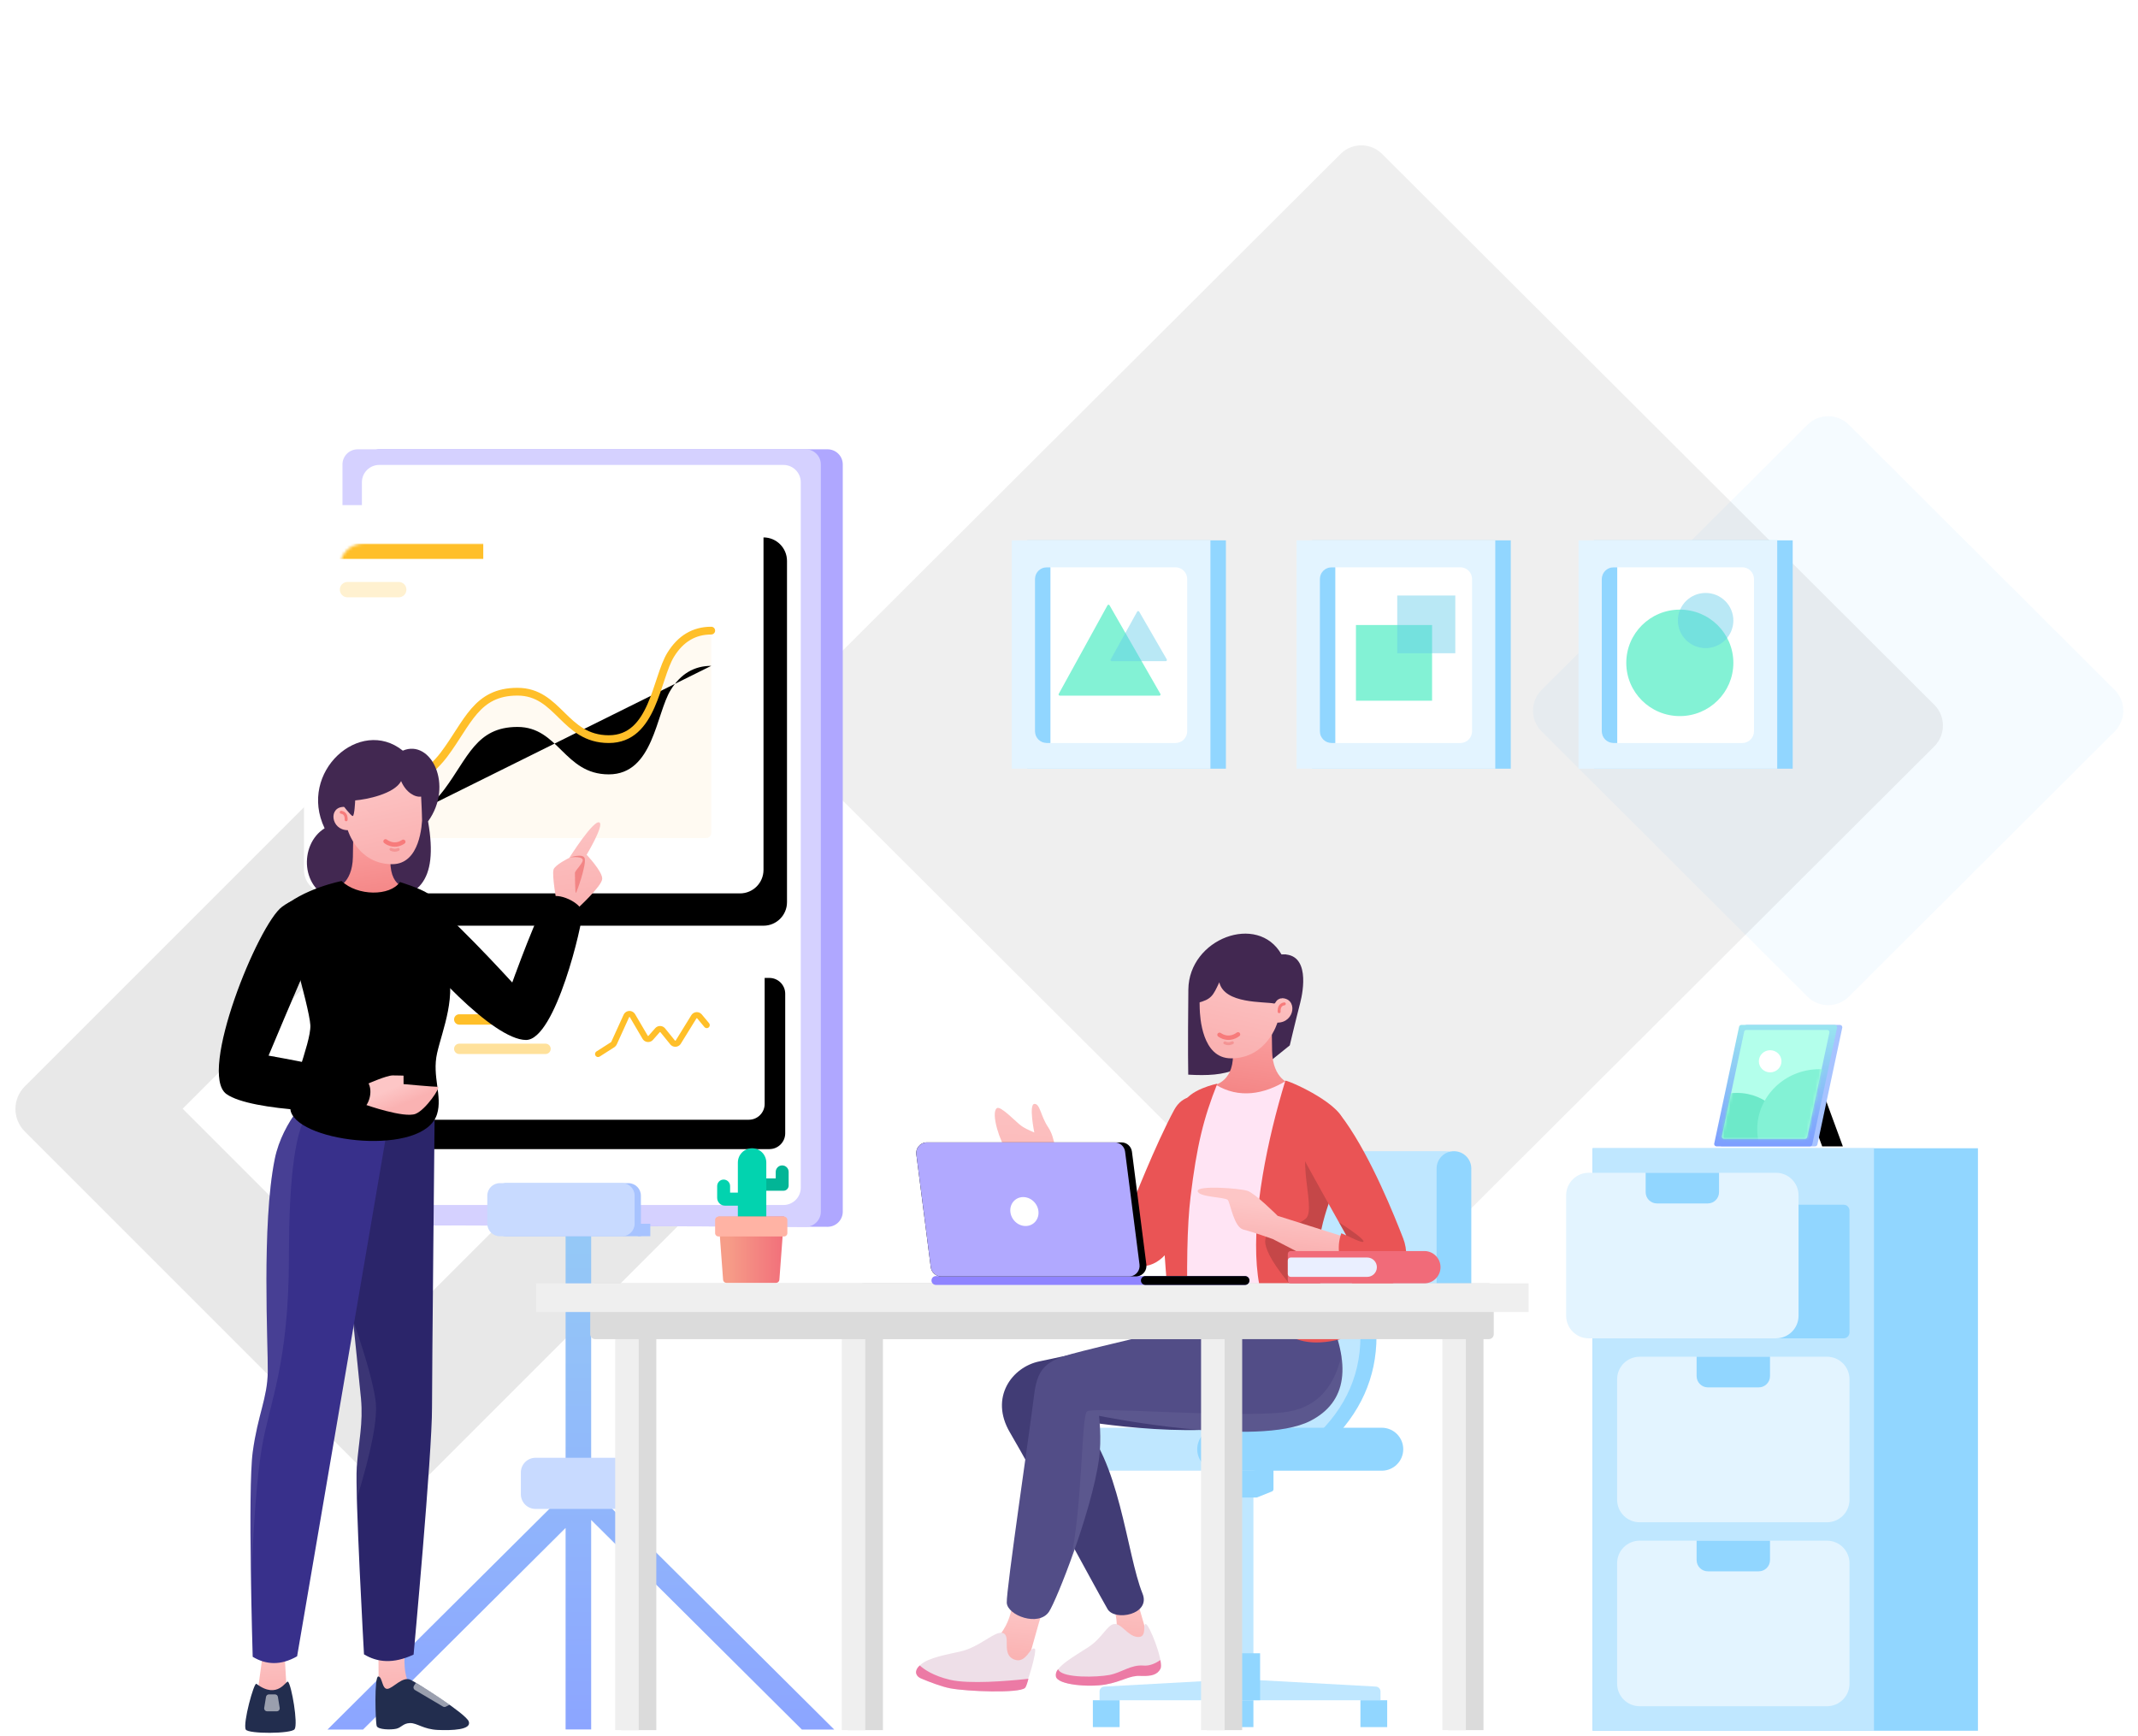 <?xml version="1.0" encoding="UTF-8"?>
<svg width="728px" height="591px" viewBox="0 0 728 591" version="1.1" xmlns="http://www.w3.org/2000/svg" xmlns:xlink="http://www.w3.org/1999/xlink">
    <title>Group</title>
    <defs>
        <filter x="-9.8%" y="-9.8%" width="119.7%" height="119.7%" filterUnits="objectBoundingBox" id="filter-1">
            <feGaussianBlur stdDeviation="3" in="SourceGraphic"></feGaussianBlur>
        </filter>
        <linearGradient x1="68.669%" y1="-81.389%" x2="68.669%" y2="100%" id="linearGradient-2">
            <stop stop-color="#A2FFEA" offset="0%"></stop>
            <stop stop-color="#8CA5FF" offset="100%"></stop>
        </linearGradient>
        <path d="M5.389,0 L151.481,0 C154.457,3.41471402e-16 156.869,2.413 156.869,5.389 L156.869,52.9 C156.869,55.876 154.457,58.289 151.481,58.289 L5.389,58.289 C2.413,58.289 -5.23707075e-16,55.876 0,52.9 L0,5.389 C5.23707075e-16,2.413 2.413,2.32306386e-15 5.389,0 Z" id="path-3"></path>
        <filter x="-22.0%" y="-57.5%" width="152.9%" height="242.4%" filterUnits="objectBoundingBox" id="filter-4">
            <feOffset dx="7" dy="8" in="SourceAlpha" result="shadowOffsetOuter1"></feOffset>
            <feGaussianBlur stdDeviation="12.5" in="shadowOffsetOuter1" result="shadowBlurOuter1"></feGaussianBlur>
            <feColorMatrix values="0 0 0 0 0.076   0 0 0 0 0.583   0 0 0 0 0.879  0 0 0 0.229 0" type="matrix" in="shadowBlurOuter1" result="shadowMatrixOuter1"></feColorMatrix>
            <feOffset dx="0" dy="2" in="SourceAlpha" result="shadowOffsetOuter2"></feOffset>
            <feGaussianBlur stdDeviation="7" in="shadowOffsetOuter2" result="shadowBlurOuter2"></feGaussianBlur>
            <feColorMatrix values="0 0 0 0 0.504   0 0 0 0 0.7   0 0 0 0 1  0 0 0 0.234 0" type="matrix" in="shadowBlurOuter2" result="shadowMatrixOuter2"></feColorMatrix>
            <feMerge>
                <feMergeNode in="shadowMatrixOuter1"></feMergeNode>
                <feMergeNode in="shadowMatrixOuter2"></feMergeNode>
            </feMerge>
        </filter>
        <path d="M8,0 L148.477,0 C152.895,-1.65085012e-14 156.477,3.582 156.477,8 L156.477,124.215 C156.477,128.633 152.895,132.215 148.477,132.215 L8,132.215 C3.582,132.215 5.41083001e-16,128.633 0,124.215 L0,8 C-5.41083001e-16,3.582 3.582,8.11624501e-16 8,0 Z" id="path-5"></path>
        <filter x="-24.6%" y="-28.4%" width="159.4%" height="170.3%" filterUnits="objectBoundingBox" id="filter-7">
            <feOffset dx="8" dy="9" in="SourceAlpha" result="shadowOffsetOuter1"></feOffset>
            <feGaussianBlur stdDeviation="14" in="shadowOffsetOuter1" result="shadowBlurOuter1"></feGaussianBlur>
            <feColorMatrix values="0 0 0 0 0.076   0 0 0 0 0.583   0 0 0 0 0.879  0 0 0 0.229 0" type="matrix" in="shadowBlurOuter1" result="shadowMatrixOuter1"></feColorMatrix>
            <feOffset dx="0" dy="2" in="SourceAlpha" result="shadowOffsetOuter2"></feOffset>
            <feGaussianBlur stdDeviation="7.5" in="shadowOffsetOuter2" result="shadowBlurOuter2"></feGaussianBlur>
            <feColorMatrix values="0 0 0 0 0.504   0 0 0 0 0.7   0 0 0 0 1  0 0 0 0.234 0" type="matrix" in="shadowBlurOuter2" result="shadowMatrixOuter2"></feColorMatrix>
            <feMerge>
                <feMergeNode in="shadowMatrixOuter1"></feMergeNode>
                <feMergeNode in="shadowMatrixOuter2"></feMergeNode>
            </feMerge>
        </filter>
        <path d="M20.933,101.167 C33.307,97.614 42.222,92.211 47.678,84.959 C55.862,74.08 58.621,63.536 72.697,63.536 C86.772,63.536 88.577,79.685 103.793,79.685 C119.009,79.685 119.841,59.09 124.898,50.912 C128.27,45.46 132.865,42.734 138.683,42.734" id="path-8"></path>
        <filter x="-12.9%" y="-15.1%" width="125.4%" height="151.3%" filterUnits="objectBoundingBox" id="filter-9">
            <feMorphology radius="1.32" operator="dilate" in="SourceAlpha" result="shadowSpreadOuter1"></feMorphology>
            <feOffset dx="0" dy="6" in="shadowSpreadOuter1" result="shadowOffsetOuter1"></feOffset>
            <feMorphology radius="1.32" operator="erode" in="SourceAlpha" result="shadowInner"></feMorphology>
            <feOffset dx="0" dy="6" in="shadowInner" result="shadowInner"></feOffset>
            <feComposite in="shadowOffsetOuter1" in2="shadowInner" operator="out" result="shadowOffsetOuter1"></feComposite>
            <feGaussianBlur stdDeviation="3.5" in="shadowOffsetOuter1" result="shadowBlurOuter1"></feGaussianBlur>
            <feColorMatrix values="0 0 0 0 0   0 0 0 0 0   0 0 0 0 0  0 0 0 0.144 0" type="matrix" in="shadowBlurOuter1"></feColorMatrix>
        </filter>
        <linearGradient x1="42.314%" y1="-3.802%" x2="50%" y2="78.248%" id="linearGradient-10">
            <stop stop-color="#FDC6C6" offset="0%"></stop>
            <stop stop-color="#FAB2B2" offset="100%"></stop>
        </linearGradient>
        <linearGradient x1="43.487%" y1="-28.186%" x2="50%" y2="91.05%" id="linearGradient-11">
            <stop stop-color="#FDC6C6" offset="0%"></stop>
            <stop stop-color="#FAB2B2" offset="100%"></stop>
        </linearGradient>
        <linearGradient x1="45.249%" y1="-28.186%" x2="61.739%" y2="121.547%" id="linearGradient-12">
            <stop stop-color="#FFAFAF" offset="0%"></stop>
            <stop stop-color="#F07777" offset="100%"></stop>
        </linearGradient>
        <linearGradient x1="31.713%" y1="-6.145%" x2="55.144%" y2="90.676%" id="linearGradient-13">
            <stop stop-color="#FDC6C6" offset="0%"></stop>
            <stop stop-color="#FAB2B2" offset="100%"></stop>
        </linearGradient>
        <linearGradient x1="42.314%" y1="8.581%" x2="50%" y2="71.746%" id="linearGradient-14">
            <stop stop-color="#FDC6C6" offset="0%"></stop>
            <stop stop-color="#FAB2B2" offset="100%"></stop>
        </linearGradient>
        <linearGradient x1="42.314%" y1="22.418%" x2="50%" y2="64.481%" id="linearGradient-15">
            <stop stop-color="#FDC6C6" offset="0%"></stop>
            <stop stop-color="#FAB2B2" offset="100%"></stop>
        </linearGradient>
        <linearGradient x1="107.851%" y1="60.763%" x2="13.835%" y2="60.763%" id="linearGradient-16">
            <stop stop-color="#F16B79" offset="0%"></stop>
            <stop stop-color="#F69D88" offset="100%"></stop>
        </linearGradient>
        <linearGradient x1="68.669%" y1="-22.754%" x2="68.669%" y2="100%" id="linearGradient-17">
            <stop stop-color="#9FF6EC" offset="0%"></stop>
            <stop stop-color="#7D9DFF" offset="100%"></stop>
        </linearGradient>
        <path d="M8.906,0 L36.511,0 C36.908,-2.9509081e-16 37.231,0.322 37.231,0.72 C37.231,0.77 37.225,0.821 37.215,0.87 L29.638,36.476 C29.567,36.808 29.274,37.046 28.934,37.046 L1.329,37.046 C0.932,37.046 0.609,36.724 0.609,36.326 C0.609,36.276 0.615,36.226 0.625,36.176 L8.202,0.57 C8.273,0.238 8.566,9.50615483e-16 8.906,0 Z" id="path-18"></path>
        <linearGradient x1="45.07%" y1="-28.186%" x2="62.182%" y2="121.547%" id="linearGradient-20">
            <stop stop-color="#FFAFAF" offset="0%"></stop>
            <stop stop-color="#F07777" offset="100%"></stop>
        </linearGradient>
        <linearGradient x1="31.713%" y1="-5.45%" x2="55.144%" y2="90.173%" id="linearGradient-21">
            <stop stop-color="#FDC6C6" offset="0%"></stop>
            <stop stop-color="#FAB2B2" offset="100%"></stop>
        </linearGradient>
        <linearGradient x1="44.206%" y1="-12.85%" x2="51.63%" y2="95.533%" id="linearGradient-22">
            <stop stop-color="#FDC6C6" offset="0%"></stop>
            <stop stop-color="#FAB2B2" offset="100%"></stop>
        </linearGradient>
        <linearGradient x1="44.693%" y1="-28.186%" x2="50%" y2="91.05%" id="linearGradient-23">
            <stop stop-color="#FDC6C6" offset="0%"></stop>
            <stop stop-color="#FAB2B2" offset="100%"></stop>
        </linearGradient>
        <linearGradient x1="45.963%" y1="-28.186%" x2="50%" y2="91.05%" id="linearGradient-24">
            <stop stop-color="#FDC6C6" offset="0%"></stop>
            <stop stop-color="#FAB2B2" offset="100%"></stop>
        </linearGradient>
        <linearGradient x1="31.713%" y1="31.557%" x2="55.144%" y2="63.361%" id="linearGradient-25">
            <stop stop-color="#FDC6C6" offset="0%"></stop>
            <stop stop-color="#FAB2B2" offset="100%"></stop>
        </linearGradient>
    </defs>
    <g id="📝-Pages-New" stroke="none" stroke-width="1" fill="none" fill-rule="evenodd">
        <g id="Register" transform="translate(-114, -238)">
            <g id="Group" transform="translate(114, 251)">
                <g id="Shape">
                    <path d="M558.525,155.012 L686.343,155.169 C691.856,155.176 696.324,159.644 696.331,165.157 L696.488,292.975 C696.494,298.498 692.023,302.981 686.5,302.988 C686.492,302.988 686.484,302.988 686.475,302.988 L558.657,302.831 C553.144,302.824 548.676,298.356 548.669,292.843 L548.512,165.025 C548.506,159.502 552.977,155.019 558.5,155.012 C558.508,155.012 558.516,155.012 558.525,155.012 Z" id="Rectangle" fill="#BFE7FF" opacity="0.15" transform="translate(622.5, 229) rotate(-45) translate(-622.5, -229) "></path>
                    <path d="M237.807,19.423 L309.025,19.511 C314.539,19.517 319.006,23.985 319.013,29.498 L319.101,100.717 C319.107,106.239 314.636,110.722 309.113,110.729 C309.105,110.729 309.097,110.729 309.088,110.729 L237.87,110.641 C232.357,110.635 227.889,106.167 227.882,100.654 L227.795,29.435 C227.788,23.912 232.26,19.43 237.783,19.423 C237.791,19.423 237.799,19.423 237.807,19.423 Z" id="Rectangle" fill="black" opacity="0.038" filter="url(#filter-1)" transform="translate(273.448, 65.076) rotate(-45) translate(-273.448, -65.076) "></path>
                    <path d="M330.589,91.106 L596.189,91.433 C601.702,91.44 606.17,95.907 606.177,101.42 L606.503,367.021 C606.51,372.544 602.038,377.026 596.515,377.033 C596.507,377.033 596.499,377.033 596.491,377.033 L330.891,376.707 C325.377,376.7 320.91,372.232 320.903,366.719 L320.576,101.119 C320.57,95.596 325.041,91.113 330.564,91.106 C330.572,91.106 330.581,91.106 330.589,91.106 Z" id="Rectangle" fill="black" opacity="0.066" transform="translate(463.54, 234.07) rotate(-45) translate(-463.54, -234.07) "></path>
                    <path d="M220.715,269 C226.72,269 231.588,273.856 231.588,279.846 L231.588,449.044 C231.588,455.034 226.72,459.89 220.715,459.89 L51.102,459.89 C45.097,459.89 40.229,455.034 40.229,449.044 L40.229,279.846 C40.229,273.856 45.097,269 51.102,269 L220.715,269 Z M188.097,312.384 L83.72,312.384 L83.72,416.505 L188.097,416.505 L188.097,312.384 Z" id="Rectangle" fill="black" fill-rule="nonzero" opacity="0.09" transform="translate(135.908, 364.445) rotate(-45) translate(-135.908, -364.445) "></path>
                </g>
                <g id="Office-Desk" transform="translate(103, 140)">
                    <g id="Group-11" transform="translate(8.5, 203)">
                        <polygon id="Path" fill="url(#linearGradient-2)" points="89.793 0 89.792 143.767 89.939 143.625 89.905 150.757 172.573 232.951 161.553 232.951 89.792 161.567 89.793 232.912 81.088 232.912 81.088 164.289 12.108 232.951 -4.94787998e-13 232.951 81.088 152.308 81.088 0"></polygon>
                        <path d="M70.856,140.4 L101.114,140.4 C103.875,140.4 106.114,142.639 106.114,145.4 L106.114,152.814 C106.114,155.575 103.875,157.814 101.114,157.814 L70.856,157.814 C68.094,157.814 65.856,155.575 65.856,152.814 L65.856,145.4 C65.856,142.639 68.094,140.4 70.856,140.4 Z" id="Rectangle" fill="#C8DAFF" transform="translate(85.985, 149.107) scale(-1, 1) translate(-85.985, -149.107) "></path>
                    </g>
                    <g id="Mini-Board" transform="translate(13.5, 0)">
                        <path d="M12.75,0 L165.301,0 C168.154,0 170.467,2.304 170.467,5.146 L170.467,259.6 C170.467,262.363 168.281,264.618 165.538,264.741 L165.281,264.747 L165.281,264.747 L12.73,264.156 C9.885,264.145 7.584,261.844 7.584,259.009 L7.584,5.146 C7.584,2.304 9.897,0 12.75,0 Z" id="Rectangle" fill="#AFA7FF"></path>
                        <path d="M5.278,0 L157.829,0 C160.683,0 162.996,2.304 162.996,5.146 L162.996,259.6 C162.996,262.363 160.809,264.618 158.066,264.741 L157.809,264.747 L157.809,264.747 L5.258,264.156 C2.413,264.145 0.112,261.844 0.112,259.009 L0.112,5.146 C0.112,2.304 2.425,0 5.278,0 Z" id="Rectangle" fill="#D5D1FF"></path>
                        <path d="M12.641,5.317 L150.255,5.317 C153.519,5.317 156.165,7.953 156.165,11.204 L156.165,251.436 C156.165,254.687 153.519,257.323 150.255,257.323 L12.641,257.323 C9.377,257.323 6.731,254.687 6.731,251.436 L6.731,11.204 C6.731,7.953 9.377,5.317 12.641,5.317 Z" id="Rectangle" fill="#FFFFFF"></path>
                        <path d="M55.831,249.88 L97.459,249.88 C99.817,249.88 101.729,251.784 101.729,254.133 L101.729,267.957 L55.831,267.957 C53.473,267.957 51.561,266.052 51.561,263.703 L51.561,254.133 C51.561,251.784 53.473,249.88 55.831,249.88 Z" id="Rectangle" fill="#A7C3FF"></path>
                        <polygon id="Rectangle" fill="#A7C3FF" points="100.661 263.703 104.931 263.703 104.931 267.957 100.661 267.957"></polygon>
                        <path d="M53.696,249.88 L95.324,249.88 C97.682,249.88 99.594,251.784 99.594,254.133 L99.594,263.703 C99.594,266.052 97.682,267.957 95.324,267.957 L53.696,267.957 C51.338,267.957 49.427,266.052 49.427,263.703 L49.427,254.133 C49.427,251.784 51.338,249.88 53.696,249.88 Z" id="Rectangle" fill="#C8DAFF"></path>
                    </g>
                    <g id="Group-61" transform="translate(241.5, 31)">
                        <rect id="Rectangle" fill="#91D6FF" x="5.272" y="0" width="67.653" height="77.75"></rect>
                        <rect id="Rectangle" fill="#E3F4FF" x="0" y="0" width="67.653" height="77.75"></rect>
                        <path d="M11.908,9.173 L55.746,9.173 C57.955,9.173 59.746,10.964 59.746,13.173 L59.746,65.014 C59.746,67.224 57.955,69.014 55.746,69.014 L11.908,69.014 C9.698,69.014 7.908,67.224 7.908,65.014 L7.908,13.173 C7.908,10.964 9.698,9.173 11.908,9.173 Z" id="Rectangle" fill="#FFFFFF"></path>
                        <path d="M11.908,9.173 L13.179,9.173 L13.179,9.173 L13.179,69.014 L11.908,69.014 C9.698,69.014 7.908,67.224 7.908,65.014 L7.908,13.173 C7.908,10.964 9.698,9.173 11.908,9.173 Z" id="Rectangle" fill="#91D6FF"></path>
                        <path d="M50.613,52.275 L33.305,22.118 C33.194,21.925 32.948,21.858 32.755,21.969 C32.691,22.005 32.638,22.059 32.602,22.124 L16.002,52.281 C15.894,52.477 15.965,52.722 16.16,52.829 C16.22,52.862 16.287,52.879 16.355,52.879 L50.263,52.879 C50.486,52.879 50.667,52.699 50.667,52.476 C50.667,52.405 50.648,52.336 50.613,52.275 Z" id="Path-127" fill="#83F2D5"></path>
                        <path d="M52.789,40.529 L43.405,24.279 C43.293,24.087 43.047,24.021 42.854,24.132 C42.79,24.169 42.738,24.222 42.703,24.286 L33.702,40.536 C33.594,40.73 33.664,40.976 33.859,41.084 C33.919,41.117 33.986,41.134 34.054,41.134 L52.44,41.134 C52.663,41.134 52.843,40.954 52.843,40.731 C52.843,40.66 52.825,40.591 52.789,40.529 Z" id="Path-127" fill="#63CBE8" opacity="0.447"></path>
                    </g>
                    <g id="Group-61" transform="translate(338.5, 31)">
                        <rect id="Rectangle" fill="#91D6FF" x="5.272" y="0" width="67.653" height="77.75"></rect>
                        <rect id="Rectangle" fill="#E3F4FF" x="0" y="0" width="67.653" height="77.75"></rect>
                        <path d="M11.908,9.173 L55.746,9.173 C57.955,9.173 59.746,10.964 59.746,13.173 L59.746,65.014 C59.746,67.224 57.955,69.014 55.746,69.014 L11.908,69.014 C9.698,69.014 7.908,67.224 7.908,65.014 L7.908,13.173 C7.908,10.964 9.698,9.173 11.908,9.173 Z" id="Rectangle" fill="#FFFFFF"></path>
                        <rect id="Rectangle" fill="#83F2D5" x="20.208" y="28.829" width="25.919" height="25.771"></rect>
                        <rect id="Rectangle" fill="#63CBE8" opacity="0.447" x="34.266" y="18.782" width="19.769" height="19.656"></rect>
                        <path d="M11.908,9.173 L13.179,9.173 L13.179,9.173 L13.179,69.014 L11.908,69.014 C9.698,69.014 7.908,67.224 7.908,65.014 L7.908,13.173 C7.908,10.964 9.698,9.173 11.908,9.173 Z" id="Rectangle" fill="#91D6FF"></path>
                    </g>
                    <g id="Group-61" transform="translate(434.5, 31)">
                        <rect id="Rectangle" fill="#91D6FF" x="5.272" y="0" width="67.653" height="77.75"></rect>
                        <rect id="Rectangle" fill="#E3F4FF" x="0" y="0" width="67.653" height="77.75"></rect>
                        <path d="M11.908,9.173 L55.746,9.173 C57.955,9.173 59.746,10.964 59.746,13.173 L59.746,65.014 C59.746,67.224 57.955,69.014 55.746,69.014 L11.908,69.014 C9.698,69.014 7.908,67.224 7.908,65.014 L7.908,13.173 C7.908,10.964 9.698,9.173 11.908,9.173 Z" id="Rectangle" fill="#FFFFFF"></path>
                        <ellipse id="Oval" fill="#83F2D5" cx="34.486" cy="41.714" rx="18.231" ry="18.127"></ellipse>
                        <ellipse id="Oval" fill="#63CBE8" opacity="0.447" cx="43.272" cy="27.3" rx="9.445" ry="9.391"></ellipse>
                        <path d="M11.908,9.173 L13.179,9.173 L13.179,9.173 L13.179,69.014 L11.908,69.014 C9.698,69.014 7.908,67.224 7.908,65.014 L7.908,13.173 C7.908,10.964 9.698,9.173 11.908,9.173 Z" id="Rectangle" fill="#91D6FF"></path>
                    </g>
                    <g id="ElementCard25" transform="translate(0.5, 170)">
                        <g id="Rectangle">
                            <use fill="black" fill-opacity="1" filter="url(#filter-4)" xlink:href="#path-3"></use>
                            <use fill="#FFFFFF" fill-rule="evenodd" xlink:href="#path-3"></use>
                        </g>
                        <path d="M52.881,32.383 L82.25,32.383 C83.225,32.383 84.016,33.173 84.016,34.149 C84.016,35.124 83.225,35.915 82.25,35.915 L52.881,35.915 C51.906,35.915 51.115,35.124 51.115,34.149 C51.115,33.173 51.906,32.383 52.881,32.383 Z" id="Rectangle" fill="#FFBF29" fill-rule="nonzero" opacity="0.465"></path>
                        <path d="M52.881,22.373 L70.499,22.373 C71.475,22.373 72.266,23.164 72.266,24.14 C72.266,25.115 71.475,25.906 70.499,25.906 L52.881,25.906 C51.906,25.906 51.115,25.115 51.115,24.14 C51.115,23.164 51.906,22.373 52.881,22.373 Z" id="Rectangle" fill="#FFBF29" fill-rule="nonzero"></path>
                        <path d="M108.842,22.535 C109.347,21.425 110.654,20.935 111.761,21.441 C112.127,21.608 112.44,21.872 112.666,22.204 L112.746,22.331 L117.067,29.695 C117.108,29.765 117.198,29.788 117.268,29.747 L117.287,29.734 L117.304,29.718 L119.603,27.113 C120.409,26.199 121.801,26.114 122.713,26.922 C122.773,26.975 122.83,27.031 122.884,27.09 L122.962,27.181 L126.333,31.331 C126.385,31.394 126.477,31.403 126.54,31.352 L126.558,31.335 L126.572,31.315 L131.898,22.691 C132.538,21.654 133.896,21.334 134.931,21.975 C135.091,22.075 135.237,22.194 135.367,22.331 L135.461,22.436 L137.942,25.408 C138.306,25.845 138.249,26.494 137.813,26.859 C137.402,27.204 136.801,27.172 136.428,26.8 L136.365,26.73 L133.884,23.758 C133.874,23.746 133.862,23.736 133.848,23.728 C133.791,23.692 133.719,23.701 133.671,23.745 L133.646,23.775 L128.321,32.4 C128.192,32.609 128.029,32.795 127.838,32.95 C126.927,33.693 125.602,33.586 124.82,32.727 L124.739,32.632 L121.367,28.483 C121.362,28.476 121.357,28.471 121.351,28.465 C121.3,28.42 121.227,28.417 121.173,28.452 L121.143,28.478 L118.844,31.083 C118.691,31.257 118.51,31.406 118.311,31.523 C117.297,32.121 116.001,31.813 115.359,30.842 L115.295,30.739 L110.974,23.376 C110.958,23.349 110.936,23.329 110.908,23.316 C110.847,23.288 110.776,23.306 110.734,23.356 L110.714,23.389 L106.504,32.647 C106.347,32.992 106.104,33.29 105.8,33.513 L105.683,33.593 L100.692,36.782 C100.213,37.088 99.578,36.947 99.272,36.467 C98.984,36.014 99.094,35.421 99.51,35.098 L99.587,35.044 L104.578,31.855 C104.594,31.845 104.608,31.832 104.619,31.817 L104.633,31.792 L108.842,22.535 Z" id="Path" fill="#FFBF29" fill-rule="nonzero"></path>
                        <ellipse id="Oval" fill="#FFBF29" fill-rule="nonzero" cx="29.083" cy="29.733" rx="12.044" ry="12.07"></ellipse>
                    </g>
                    <g id="ElementCard3" transform="translate(0.5, 19)">
                        <mask id="mask-6" fill="white">
                            <use xlink:href="#path-5"></use>
                        </mask>
                        <g id="Rectangle">
                            <use fill="black" fill-opacity="1" filter="url(#filter-7)" xlink:href="#path-5"></use>
                            <use fill="#FFFFFF" fill-rule="evenodd" xlink:href="#path-5"></use>
                        </g>
                        <path d="M20.933,100.043 C33.307,96.505 42.222,91.125 47.678,83.904 C55.862,73.073 58.621,62.574 72.697,62.574 C86.772,62.574 88.577,78.654 103.793,78.654 C119.009,78.654 119.841,58.147 124.898,50.005 C128.27,44.576 132.865,41.862 138.683,41.862 L138.683,111.617 C138.683,112.589 137.895,113.377 136.923,113.377 L22.693,113.377 C21.721,113.377 20.933,112.589 20.933,111.617 L20.933,100.043 L20.933,100.043 Z" id="Path-3" fill="#FFE3B5" opacity="0.415" mask="url(#mask-6)"></path>
                        <g id="Path-3" stroke-linecap="round" mask="url(#mask-6)">
                            <use fill="black" fill-opacity="1" filter="url(#filter-9)" xlink:href="#path-8"></use>
                            <use stroke="#FFBF29" stroke-width="2.64" xlink:href="#path-8"></use>
                        </g>
                        <rect id="Rectangle" fill="#FFBF29" fill-rule="nonzero" mask="url(#mask-6)" x="12.211" y="13.082" width="48.844" height="5.233"></rect>
                        <path d="M14.828,26.164 L32.272,26.164 C33.717,26.164 34.889,27.335 34.889,28.78 C34.889,30.225 33.717,31.397 32.272,31.397 L14.828,31.397 C13.383,31.397 12.211,30.225 12.211,28.78 C12.211,27.335 13.383,26.164 14.828,26.164 Z" id="Rectangle" fill="#FFBF29" fill-rule="nonzero" opacity="0.465" mask="url(#mask-6)"></path>
                        <path d="M126.036,19.187 C127.722,19.187 129.089,17.82 129.089,16.134 C129.089,14.449 127.722,13.082 126.036,13.082 C124.35,13.082 122.983,14.449 122.983,16.134 C122.983,17.82 124.35,19.187 126.036,19.187 Z" id="Oval" fill="#FFFFFF" mask="url(#mask-6)"></path>
                        <path d="M134.758,19.187 C136.444,19.187 137.811,17.82 137.811,16.134 C137.811,14.449 136.444,13.082 134.758,13.082 C133.072,13.082 131.706,14.449 131.706,16.134 C131.706,17.82 133.072,19.187 134.758,19.187 Z" id="Oval" fill="#FFFFFF" mask="url(#mask-6)"></path>
                        <path d="M143.481,19.187 C145.167,19.187 146.533,17.82 146.533,16.134 C146.533,14.449 145.167,13.082 143.481,13.082 C141.795,13.082 140.428,14.449 140.428,16.134 C140.428,17.82 141.795,19.187 143.481,19.187 Z" id="Oval" fill="#FFFFFF" mask="url(#mask-6)"></path>
                    </g>
                    <g id="Chair1" transform="translate(328, 337.5) scale(-1, 1) translate(-328, -337.5) translate(257.5, 239)">
                        <path d="M33.02,182.306 L73.046,180.108 L73.046,180.108 L85.32,180.108 L125.507,182.307 C126.398,182.356 127.095,183.092 127.095,183.984 L127.095,186.965 L127.095,186.965 L31.432,186.965 L31.432,183.984 C31.432,183.092 32.129,182.355 33.02,182.306 Z" id="Rectangle" fill="#BFE7FF"></path>
                        <polygon id="Rectangle" fill="#BFE7FF" points="74.708 111.996 83.819 111.996 83.819 180.565 74.708 180.565"></polygon>
                        <rect id="Rectangle" fill="#91D6FF" x="72.431" y="170.966" width="13.666" height="15.999"></rect>
                        <path d="M68.715,106.968 L89.812,106.968 C90.276,106.968 90.652,107.344 90.652,107.808 L90.652,115.085 C90.652,115.428 90.443,115.737 90.125,115.865 L85.109,117.878 C85.009,117.918 84.903,117.939 84.796,117.939 L73.732,117.939 C73.625,117.939 73.518,117.918 73.419,117.878 L68.402,115.865 C68.084,115.737 67.875,115.428 67.875,115.085 L67.875,107.808 C67.875,107.344 68.251,106.968 68.715,106.968 Z" id="Rectangle" fill="#91D6FF"></path>
                        <rect id="Rectangle" fill="#91D6FF" x="29.154" y="186.965" width="9.111" height="9.143"></rect>
                        <rect id="Rectangle" fill="#91D6FF" x="120.262" y="186.965" width="9.111" height="9.143"></rect>
                        <rect id="Rectangle" fill="#91D6FF" x="74.708" y="186.965" width="9.111" height="9.143"></rect>
                        <path d="M75.645,94.168 L132.992,94.168 C137.031,94.168 140.306,97.443 140.306,101.482 C140.306,105.522 137.031,108.796 132.992,108.796 L75.645,108.796 C71.605,108.796 68.331,105.522 68.331,101.482 C68.331,97.443 71.605,94.168 75.645,94.168 Z" id="Rectangle" fill="#BFE7FF"></path>
                        <path d="M32.799,26.513 L45.554,26.513 C45.554,38.703 45.554,50.893 45.554,63.084 C45.554,75.274 52.387,87.464 66.053,99.654 L49.198,99.654 C38.265,89.273 32.799,77.083 32.799,63.084 C32.799,50.893 32.799,38.703 32.799,26.513 Z" id="Rectangle" fill="#91D6FF"></path>
                        <path d="M38.265,26.513 L51.02,26.513 C51.02,38.703 51.02,50.893 51.02,63.084 C51.02,75.274 57.853,87.464 71.52,99.654 L56.487,99.654 C44.339,89.558 38.265,77.368 38.265,63.084 C38.265,50.893 38.265,38.703 38.265,26.513 Z" id="Rectangle" fill="#BFE7FF"></path>
                        <g id="Group-4">
                            <path d="M9.311,0 L74.995,0 C79.634,-8.52205726e-16 83.395,3.761 83.395,8.4 L83.395,45.415 C83.395,50.054 79.634,53.815 74.995,53.815 L9.311,53.815 C4.672,53.815 0.911,50.054 0.911,45.415 L0.911,8.4 C0.911,3.761 4.672,4.40491941e-15 9.311,0 Z" id="Rectangle" fill="#BFE7FF"></path>
                            <path d="M6.424,0 C9.686,-5.99252187e-16 12.331,2.645 12.331,5.907 L12.331,47.908 C12.331,51.171 9.686,53.815 6.424,53.815 C3.162,53.815 0.517,51.171 0.517,47.908 L0.517,5.907 C0.517,2.645 3.162,5.99252187e-16 6.424,0 Z" id="Rectangle" fill="#91D6FF"></path>
                        </g>
                        <path d="M31.002,94.168 L86.527,94.168 C90.566,94.168 93.841,97.443 93.841,101.482 C93.841,105.522 90.566,108.796 86.527,108.796 L31.002,108.796 C26.963,108.796 23.688,105.522 23.688,101.482 C23.688,97.443 26.963,94.168 31.002,94.168 Z" id="Rectangle" fill="#91D6FF"></path>
                    </g>
                    <g id="Wom2.4" transform="translate(292.5, 293.5) scale(-1, 1) translate(-292.5, -293.5) translate(208.5, 164)">
                        <g id="LLeg" transform="translate(36, 133)">
                            <path d="M65.891,93.415 C65.891,93.415 60.645,104.01 64.945,107.349 C69.252,110.688 80.629,116.946 80.629,116.946 L50.489,115.052 L57.189,91.944 L65.891,93.415 Z" id="Path" fill="url(#linearGradient-10)"></path>
                            <path d="M53.475,103.003 C54.423,103.455 52.864,107.712 56.201,107.413 C59.537,107.115 61.632,102.714 64.092,103 C66.553,103.285 68.115,107.717 72.799,110.803 C77.483,113.89 84.428,117.572 83.963,120.675 C83.497,123.779 72.568,124.61 67.032,123.582 C61.495,122.556 58.91,120.33 55.318,120.507 C51.726,120.685 49.469,120.245 48.343,117.939 C47.217,115.632 52.38,102.48 53.475,103.003 Z" id="Path" fill="#EEDFE8"></path>
                            <path d="M53.741,117.167 L54.048,117.149 C58.5,116.774 61.554,119.574 65.791,120.363 C70.029,121.153 81.205,121.426 82.99,118.775 C83.074,118.65 83.153,118.521 83.226,118.391 C83.825,119.128 84.107,119.917 83.963,120.836 C83.497,123.789 72.567,124.58 67.03,123.603 C61.493,122.626 58.909,120.507 55.316,120.676 L54.678,120.7 C51.454,120.788 49.398,120.294 48.34,118.232 C48.082,117.729 48.14,116.649 48.399,115.283 C49.901,116.311 51.798,117.226 53.741,117.167 L53.741,117.167 Z" id="Path" fill="#EC7AA5"></path>
                            <path d="M20.488,0.032 C29.613,0.439 80.398,11.672 89.625,13.58 C98.852,15.488 106.653,25.814 99.617,37.772 C91.714,51.194 71.325,89.314 66.374,97.907 C63.924,102.16 51.563,99.775 54.466,92.636 C59.879,79.329 62.393,45.898 76.193,33.709 C76.193,33.709 29.783,41.786 9.736,32.534 C-4.834,25.808 -1.537,-0.953 20.488,0.032 Z" id="Path" fill="#413C75"></path>
                        </g>
                        <g id="LArm" transform="translate(63.52, 56.32)">
                            <path d="M56.621,19.754 C56.621,19.754 56.517,14.33 59.115,10.45 C61.712,6.57 61.815,2.448 63.78,2.583 C65.746,2.718 63.8,12.298 63.8,12.298 C63.8,12.298 66.293,11.345 68.085,10.14 C69.876,8.935 75.309,2.994 76.579,4.047 C78.731,5.84 75.264,15.959 73.376,17.982 C71.481,20.006 62.132,25.66 62.132,25.66 L34.597,53.399 L30.48,38.673 L56.621,19.754 Z" id="Path" fill="url(#linearGradient-11)"></path>
                            <path d="M1.547,17.305 C5.791,27.15 13.563,45.236 16.767,50.631 C20.782,57.388 27.114,60.365 34.527,55.352 C35.561,54.653 37.563,53.08 40.533,50.634 C39.874,44.212 37.474,38.844 33.338,34.529 C31.466,36.078 30.53,36.852 30.53,36.852 C30.53,36.852 22.564,16.432 16.156,4.603 C10.606,-5.631 -4.914,2.339 1.547,17.305 Z" id="Path" fill="#EA5455"></path>
                            <path d="M30.612,36.863 C32.038,41.701 32.918,43.979 33.252,43.699 C33.585,43.419 33.458,40.508 32.869,34.966 L30.612,36.863 Z" id="Path" fill-opacity="0.16" fill="#000000"></path>
                        </g>
                        <g id="Head" transform="translate(35, 0)">
                            <path d="M11.722,35.411 L11.722,44.123 L5.325,38.972 C5.325,38.972 3.359,30.626 1.759,24.427 C0.757,20.539 -1.687,7.384 8.149,8 C16.207,-6.204 39.673,2.587 39.86,19.94 C40.084,40.811 39.901,48.937 39.901,48.937 C26.632,49.698 19.163,47.78 11.722,35.411 Z" id="Path" fill="#422851"></path>
                            <path d="M5.187,51.997 C5.187,51.997 11.137,50.6 11.344,40.85 C11.55,31.099 11.405,27.77 11.405,27.77 L24.513,27.534 C24.513,27.534 24.656,38.401 24.658,42.332 C24.664,51.889 31.692,52.672 31.692,52.672 C31.692,52.672 30.491,60.558 18.613,61.225 C9.34,61.748 5.187,51.997 5.187,51.997 Z" id="Path" fill="url(#linearGradient-12)"></path>
                            <path d="M8.35,22.901 C2.502,22.675 3.456,31.235 9.531,31.224 C9.531,31.224 13.059,43.384 25.308,43.384 C35.256,43.384 35.903,29.211 35.993,26.383 C36.09,23.369 36.102,13.465 36.102,13.465 L8.122,13.452 L8.35,22.901 Z" id="Path" fill="url(#linearGradient-13)"></path>
                            <path d="M7.897,22.845 C10.321,23.245 10.027,24.849 10.686,24.709 C14.032,23.997 27.576,24.936 29.32,17.488 C31.49,22.141 32.02,23.285 36.798,24.534 L36.798,10.899 L6.576,8 C6.576,8 7.046,22.704 7.897,22.845 Z" id="Path" fill="#422851"></path>
                            <path d="M23.163,34.24 C23.163,34.24 25.174,37.491 29.103,36.335" id="Path" stroke="#F77B7B" stroke-width="1.5" stroke-linecap="round" transform="translate(26.133, 35.411) rotate(-18) translate(-26.133, -35.411) "></path>
                            <path d="M24.867,38.12 C25.789,38.507 26.664,38.507 27.429,38.062" id="Path" stroke="#F49494" stroke-linecap="round" transform="translate(26.148, 38.233) rotate(2) translate(-26.148, -38.233) "></path>
                            <path d="M8.619,27.649 C8.987,26.325 8.824,25.168 7.509,24.639" id="Path-8" stroke="#F77B7B" stroke-linecap="round" transform="translate(8.149, 26.144) rotate(-13) translate(-8.149, -26.144) "></path>
                        </g>
                        <g id="Body" transform="translate(20, 50)">
                            <path d="M21.516,1 C28.984,5.574 37.618,7.251 45.655,2.284 C58.77,28.145 62.039,59.002 58.884,93.106 C39.759,100.678 23.685,99.189 10,90.534 L21.516,1 Z" id="Path" fill="#FFE4F4"></path>
                            <g id="RLeg" transform="translate(2, 79)">
                                <path d="M112.585,97.84 C112.585,97.84 112.426,110.311 122.702,114.974 C132.971,119.635 140.288,119.355 139.357,122.959 C138.426,126.563 111.696,126.418 109.199,123.599 C107.072,121.201 102.445,98.872 101.171,100.579 L112.585,97.84 Z" id="Path" fill="url(#linearGradient-14)"></path>
                                <path d="M105.121,115.452 C106.696,114.319 108.02,120.853 112.297,119.036 C116.575,117.219 113.202,111.213 115.894,110.105 C118.586,108.998 123.784,114.953 130.688,116.401 C137.592,117.848 143.197,119.114 144.79,121.801 C146.162,124.111 144.79,124.849 144.79,124.849 C144.79,124.849 138.144,128.168 134.014,128.899 C128.014,129.96 110.675,130.667 108.775,128.732 C107.608,127.545 104.333,116.019 105.121,115.452 Z" id="Path" fill="#EEDFE8"></path>
                                <path d="M145.165,122.073 C146.466,124.196 144.413,125.3 144.166,125.422 L143.176,125.844 C141.295,126.626 137.054,128.302 133.919,128.901 C128.171,130 110.371,130.651 108.457,128.762 C108.12,128.43 107.705,127.217 107.302,125.641 L108.524,125.774 C114.402,126.397 127.523,127.524 133.998,125.998 C139.745,124.644 142.892,122.417 144.326,121.117 C144.675,121.416 144.957,121.734 145.165,122.073 Z" id="Path" fill="#EC7AA5"></path>
                                <path d="M5.898,0.176 C-2.946,18.853 -1.153,31.399 11.275,37.812 C29.304,47.115 83.276,36.112 83.276,36.112 C83.276,36.112 82.311,43.877 83.276,50.802 C85.794,68.889 97.774,99.023 100.309,102.809 C103.814,108.046 114.49,104.097 114.692,99.737 C114.893,95.377 106.643,39.693 105.388,29.075 C104.14,18.456 100.2,16.913 88.691,14.01 C86.047,13.343 54.78,5.573 51.916,5.8 C35.508,7.097 20.169,5.223 5.898,0.176 Z" id="Path" fill="#524D87"></path>
                                <path d="M20.44,34.921 C38.289,36.921 85.544,32.798 87.442,34.671 C89.254,36.46 88.951,67.575 93.016,85.585 L92.398,83.884 C88.575,73.267 84.606,60.354 83.276,50.802 C82.311,43.877 83.276,36.112 83.276,36.112 L81.099,36.533 C70.84,38.46 27.14,45.999 11.275,37.812 C2.678,33.376 -0.829,26.006 0.751,15.703 C3.473,27.349 10.036,33.755 20.44,34.921 Z" id="Path" fill-opacity="0.056" fill="#FFFFFF"></path>
                            </g>
                            <path d="M21.843,1.021 C34.211,41.537 41.628,98.979 3,88.986 C23.52,51.206 -4.376,34.202 1.947,14.676 C4.109,8 21.681,0.497 21.843,1.021 Z" id="Path" fill="#EA5455"></path>
                            <path d="M7.892,17.845 C21.872,19.955 10.348,44.362 14.962,48.039 C19.577,51.716 27.608,52.113 28.474,54.359 C30.215,58.874 21.801,70.271 3.233,88.551 L3,88.986 C20.875,56.076 2.012,38.931 1.031,22.151 C3.102,18.903 5.389,17.468 7.892,17.845 Z" id="Path" fill-opacity="0.16" fill="#000000"></path>
                            <path d="M45,2 C49.72,13.838 51.989,23.127 54.106,40.503 C55.282,50.151 55.576,64.93 54.987,84.84 L60.82,85.987 C63.6,55.227 64.525,37.867 63.596,33.907 C61.256,23.938 59.671,18.113 56.582,9 C54.88,3.998 45,2 45,2 Z" id="Path" fill="#EA5455"></path>
                        </g>
                        <g id="RArm" transform="translate(0, 59.9)">
                            <path d="M44.44,37.117 C44.44,37.117 52.056,29.492 54.693,28.607 C57.33,27.722 71.777,26.659 71.68,28.659 C71.569,30.801 62.272,30.678 61.413,31.732 C60.553,32.785 59.358,40.988 56.108,41.797 C52.865,42.606 46.143,45 46.143,45 L16.218,60.462 L19.406,45.001 L44.44,37.117 Z" id="Path" fill="url(#linearGradient-15)"></path>
                            <path d="M21.519,4.831 C12.442,17.642 4.692,37.156 1.718,44.764 C-1.257,52.372 1.744,63.847 14.824,61.594 C15.863,61.415 17.226,60.998 18.915,60.34 C23.725,53.747 24.568,48.087 22.773,43.047 C21.646,43.523 21.082,43.761 21.082,43.761 C21.082,43.761 34.082,20.717 37.257,14.539 C42.56,4.222 29.514,-6.456 21.519,4.831 Z" id="Path" fill="#EA5455"></path>
                            <path d="M21.082,43.761 C16.679,45.911 14.755,46.514 15.309,45.568 C15.862,44.622 18.625,42.527 23.597,39.282 L21.082,43.761 Z" id="Path" fill-opacity="0.16" fill="#000000"></path>
                        </g>
                    </g>
                    <g id="Table1" transform="translate(79.5, 284)">
                        <g id="Group-25" transform="translate(26.476, 4.555)">
                            <polygon id="Rectangle" fill="#DBDBDB" points="79.662 -1.13686838e-13 91.662 -1.13686838e-13 91.662 147.58 79.662 147.58"></polygon>
                            <polygon id="Rectangle" fill="#EFEFEF" points="77.662 -1.13686838e-13 85.662 -1.13686838e-13 85.662 147.58 77.662 147.58"></polygon>
                            <polygon id="Rectangle" fill="#DBDBDB" points="2.499 -1.13686838e-13 14.499 -1.13686838e-13 14.499 147.58 2.499 147.58"></polygon>
                            <polygon id="Rectangle" fill="#EFEFEF" points="0.499 -1.13686838e-13 8.499 -1.13686838e-13 8.499 147.58 0.499 147.58"></polygon>
                        </g>
                        <g id="Group-25">
                            <polygon id="Rectangle" fill="#DBDBDB" points="310.633 4.555 322.633 4.555 322.633 152.135 310.633 152.135"></polygon>
                            <polygon id="Rectangle" fill="#EFEFEF" points="308.633 4.555 316.633 4.555 316.633 152.135 308.633 152.135"></polygon>
                            <polygon id="Rectangle" fill="#DBDBDB" points="228.47 4.555 240.47 4.555 240.47 152.135 228.47 152.135"></polygon>
                            <polygon id="Rectangle" fill="#EFEFEF" points="226.47 4.555 234.47 4.555 234.47 152.135 226.47 152.135"></polygon>
                            <path d="M111.448,0 L324.452,0 C325.38,-1.58280756e-14 326.132,0.752 326.132,1.68 L326.132,17.32 C326.132,18.248 325.38,19 324.452,19 L111.448,19 C110.521,19 109.768,18.248 109.768,17.32 L109.768,1.68 C109.768,0.752 110.521,1.70441145e-16 111.448,0 Z" id="Rectangle" fill="#DBDBDB"></path>
                            <path d="M20.156,0 L232.246,0 C233.174,-1.70441145e-16 233.926,0.752 233.926,1.68 L233.926,17.32 C233.926,18.248 233.174,19 232.246,19 L20.156,19 C19.228,19 18.476,18.248 18.476,17.32 L18.476,1.68 C18.476,0.752 19.228,-5.16034596e-17 20.156,0 Z" id="Rectangle" fill="#DBDBDB"></path>
                            <rect id="Rectangle" fill="#EFEFEF" x="0" y="0" width="338" height="9.761"></rect>
                        </g>
                    </g>
                    <g id="Pot5" transform="translate(140.5, 238)">
                        <g id="Group-33" transform="translate(0.699, 0)">
                            <path d="M14.656,14.469 L14.656,10.281 L19.939,10.281 L19.939,8.06 C19.939,6.833 20.925,5.838 22.141,5.838 C23.356,5.838 24.342,6.833 24.342,8.06 L24.342,12.692 C24.342,13.674 23.554,14.469 22.581,14.469 L14.656,14.469 Z" id="Path" fill="#02B596"></path>
                            <path d="M3.69482223e-13,16.881 L3.69482223e-13,12.883 C3.69482223e-13,11.656 0.986,10.662 2.201,10.662 C3.417,10.662 4.403,11.656 4.403,12.883 L4.403,15.103 L7.044,15.103 L7.045,4.887 C7.045,2.188 9.213,1.51444748e-13 11.888,1.51444748e-13 C14.563,1.51444748e-13 16.731,2.188 16.731,4.887 L16.731,30.208 L7.045,30.208 L7.044,19.545 L2.642,19.546 C1.183,19.546 3.69482223e-13,18.353 3.69482223e-13,16.881 Z" id="Path" fill="#02D3AF"></path>
                        </g>
                        <g id="Group-34" transform="translate(0, 23.269)">
                            <path d="M1.118,0 L23.482,0 L21.883,21.52 C21.839,22.109 21.353,22.564 20.768,22.564 L3.833,22.564 C3.248,22.564 2.762,22.109 2.718,21.52 L1.118,0 Z" id="Rectangle" fill="url(#linearGradient-16)"></path>
                            <path d="M1.118,0 L23.482,0 C24.1,0 24.601,0.505 24.601,1.128 L24.601,5.641 C24.601,6.264 24.1,6.769 23.482,6.769 L1.118,6.769 C0.501,6.769 0,6.264 0,5.641 L0,1.128 C0,0.505 0.501,0 1.118,0 Z" id="Rectangle" fill="#FFB3A4"></path>
                        </g>
                    </g>
                    <g id="FacingBack-Laptop3" transform="translate(208.5, 236)">
                        <path d="M7.181,45.52 L112.437,45.52 C113.27,45.52 113.945,46.195 113.945,47.027 C113.945,47.86 113.27,48.535 112.437,48.535 L7.181,48.535 C6.348,48.535 5.673,47.86 5.673,47.027 C5.673,46.195 6.348,45.52 7.181,45.52 Z" id="Rectangle" fill="#8F84FF"></path>
                        <path d="M78.503,45.52 L112.437,45.52 C113.27,45.52 113.945,46.195 113.945,47.027 C113.945,47.86 113.27,48.535 112.437,48.535 L78.503,48.535 C77.671,48.535 76.996,47.86 76.996,47.027 C76.996,46.195 77.671,45.52 78.503,45.52 Z" id="Rectangle" fill="black"></path>
                        <path d="M4.089,0 L70.358,0 C72.17,-1.66507926e-15 73.699,1.346 73.929,3.144 L78.844,41.593 C79.096,43.565 77.702,45.369 75.729,45.621 C75.578,45.64 75.425,45.65 75.273,45.65 L9.005,45.65 C7.193,45.65 5.663,44.303 5.434,42.506 L0.519,4.056 C0.266,2.084 1.661,0.281 3.633,0.029 C3.784,0.01 3.937,9.16214548e-16 4.089,0 Z" id="Rectangle" fill="black"></path>
                        <path d="M4.089,0 L68.024,0 C69.835,-7.65759119e-15 71.365,1.346 71.595,3.144 L76.51,41.593 C76.762,43.565 75.367,45.369 73.395,45.621 C73.244,45.64 73.091,45.65 72.939,45.65 L9.005,45.65 C7.193,45.65 5.663,44.303 5.434,42.506 L0.519,4.056 C0.266,2.084 1.661,0.281 3.633,0.029 C3.784,0.01 3.937,2.24848218e-15 4.089,0 Z" id="Rectangle" fill="#B1A9FF"></path>
                        <ellipse id="Oval" fill="#FFFFFF" transform="translate(37.315, 23.551) rotate(-37) translate(-37.315, -23.551) " cx="37.315" cy="23.551" rx="4.648" ry="5.075"></ellipse>
                    </g>
                    <g id="Group-8" transform="translate(335.5, 273)">
                        <path d="M1,0 L46.5,0 C49.538,-5.57991845e-16 52,2.462 52,5.5 C52,8.538 49.538,11 46.5,11 L1,11 C0.448,11 6.76353751e-17,10.552 0,10 L0,1 C-6.76353751e-17,0.448 0.448,1.01453063e-16 1,0 Z" id="Rectangle" fill="#F16B79"></path>
                        <path d="M1,2.2 L27.033,2.2 C28.856,2.2 30.333,3.677 30.333,5.5 C30.333,7.323 28.856,8.8 27.033,8.8 L1,8.8 C0.448,8.8 6.76353751e-17,8.352 0,7.8 L0,3.2 C-6.76353751e-17,2.648 0.448,2.2 1,2.2 Z" id="Rectangle" fill="#EAEFFF" fill-rule="nonzero"></path>
                    </g>
                    <g id="Group-73" transform="translate(500, 337.5) scale(-1, 1) translate(-500, -337.5) translate(429.5, 238)">
                        <rect id="Rectangle" fill="#91D6FF" x="0" y="0" width="131.195" height="198.348"></rect>
                        <rect id="Rectangle" fill="#BFE7FF" x="35.402" y="0" width="95.793" height="198.348"></rect>
                        <path d="M51.412,133.624 L115.185,133.624 C119.427,133.624 122.865,137.062 122.865,141.304 L122.865,182.316 C122.865,186.558 119.427,189.996 115.185,189.996 L51.412,189.996 C47.17,189.996 43.732,186.558 43.732,182.316 L43.732,141.304 C43.732,137.062 47.17,133.624 51.412,133.624 Z" id="Rectangle" fill="#E3F4FF"></path>
                        <path d="M70.804,133.624 L95.793,133.624 L95.793,140.223 C95.793,142.344 94.074,144.063 91.953,144.063 L74.644,144.063 C72.523,144.063 70.804,142.344 70.804,140.223 L70.804,133.624 L70.804,133.624 Z" id="Rectangle" fill="#91D6FF"></path>
                        <path d="M45.732,19.226 L115.185,19.226 C119.427,19.226 122.865,22.664 122.865,26.906 L122.865,57.044 C122.865,61.285 119.427,64.724 115.185,64.724 L45.732,64.724 C44.627,64.724 43.732,63.829 43.732,62.724 L43.732,21.226 C43.732,20.121 44.627,19.226 45.732,19.226 Z" id="Rectangle" fill="#91D6FF"></path>
                        <path d="M68.766,8.351 L132.539,8.351 C136.781,8.351 140.219,11.79 140.219,16.031 L140.219,57.044 C140.219,61.285 136.781,64.724 132.539,64.724 L68.766,64.724 C64.524,64.724 61.086,61.285 61.086,57.044 L61.086,16.031 C61.086,11.79 64.524,8.351 68.766,8.351 Z" id="Rectangle" fill="#E3F4FF"></path>
                        <path d="M51.412,70.988 L115.185,70.988 C119.427,70.988 122.865,74.426 122.865,78.668 L122.865,119.68 C122.865,123.922 119.427,127.36 115.185,127.36 L51.412,127.36 C47.17,127.36 43.732,123.922 43.732,119.68 L43.732,78.668 C43.732,74.426 47.17,70.988 51.412,70.988 Z" id="Rectangle" fill="#E3F4FF"></path>
                        <path d="M70.804,70.988 L95.793,70.988 L95.793,77.587 C95.793,79.708 94.074,81.427 91.953,81.427 L74.644,81.427 C72.523,81.427 70.804,79.708 70.804,77.587 L70.804,70.988 L70.804,70.988 Z" id="Rectangle" fill="#91D6FF"></path>
                        <path d="M88.158,8.351 L113.147,8.351 L113.147,14.951 C113.147,17.072 111.428,18.791 109.307,18.791 L91.998,18.791 C89.877,18.791 88.158,17.072 88.158,14.951 L88.158,8.351 L88.158,8.351 Z" id="Rectangle" fill="#91D6FF"></path>
                    </g>
                    <g id="Table-Frame2" transform="translate(480.5, 196)">
                        <polygon id="Rectangle" fill="black" points="29.362 20.677 36.402 20.677 44 41.354 36.96 41.354"></polygon>
                        <path d="M11.208,0 L43.012,0 C43.454,3.62101212e-15 43.812,0.358 43.812,0.8 C43.812,0.856 43.806,0.912 43.794,0.967 L35.335,40.72 C35.256,41.09 34.93,41.354 34.552,41.354 L2.748,41.354 C2.306,41.354 1.948,40.996 1.948,40.554 C1.948,40.498 1.954,40.442 1.966,40.387 L10.425,0.633 C10.504,0.264 10.83,1.80396817e-16 11.208,0 Z" id="Rectangle" fill="#A7C3FF"></path>
                        <path d="M9.448,0 L41.252,0 C41.694,3.62101212e-15 42.052,0.358 42.052,0.8 C42.052,0.856 42.046,0.912 42.034,0.967 L33.575,40.72 C33.496,41.09 33.17,41.354 32.792,41.354 L0.988,41.354 C0.546,41.354 0.188,40.996 0.188,40.554 C0.188,40.498 0.194,40.442 0.206,40.387 L8.665,0.633 C8.744,0.264 9.07,1.80396817e-16 9.448,0 Z" id="Rectangle" fill="url(#linearGradient-17)"></path>
                        <g id="Group-93" transform="translate(2.2, 1.723)">
                            <mask id="mask-19" fill="white">
                                <use xlink:href="#path-18"></use>
                            </mask>
                            <use id="Rectangle" fill="#B3FFEB" fill-rule="nonzero" xlink:href="#path-18"></use>
                            <g id="Group-92" mask="url(#mask-19)">
                                <g transform="translate(-12.1, 6.892)" id="Oval">
                                    <ellipse fill="#FFFFFF" cx="29.15" cy="3.769" rx="3.85" ry="3.769"></ellipse>
                                    <ellipse fill="#6DE9C9" cx="17.875" cy="32.038" rx="17.875" ry="17.5"></ellipse>
                                    <ellipse fill="#83F2D5" cx="45.925" cy="26.923" rx="21.175" ry="20.462"></ellipse>
                                </g>
                            </g>
                        </g>
                    </g>
                </g>
                <g id="Wom1.2" transform="translate(74.5, 239)">
                    <g id="Head" transform="translate(30, 0)">
                        <path d="M9.616,54.293 C-2.107,51.58 -2.879,35.588 6.034,30.041 C-3.158,10.892 18.098,-8.121 32.659,3.605 C42.204,-0.456 50.137,15.389 41.255,27.695 C44.979,48.826 37.399,54.287 23.736,54.519 L9.616,54.293 Z" id="Path" fill="#422851"></path>
                        <path d="M9.762,50.474 C9.762,50.474 15.465,49.143 15.663,39.857 C15.861,30.57 15.722,27.4 15.722,27.4 L28.284,27.175 C28.284,27.175 28.421,37.525 28.423,41.268 C28.428,51.323 35.477,50.474 35.477,50.474 C35.477,50.474 34.012,58.626 22.629,59.262 C13.742,59.76 9.762,50.474 9.762,50.474 Z" id="Path" fill="url(#linearGradient-20)"></path>
                        <path d="M12.794,22.763 C7.19,22.548 8.104,30.7 13.925,30.689 C13.925,30.689 17.306,42.27 29.045,42.27 C38.578,42.27 39.199,28.772 39.285,26.079 C39.378,23.208 39.39,13.776 39.39,13.776 L12.575,13.764 L12.794,22.763 Z" id="Path" fill="url(#linearGradient-21)"></path>
                        <path d="M26.989,33.556 C26.989,33.556 28.921,36.657 32.681,35.563" id="Path" stroke="#F77B7B" stroke-width="1.5" stroke-linecap="round" transform="translate(29.835, 34.676) rotate(-18) translate(-29.835, -34.676) "></path>
                        <path d="M28.623,37.258 C29.506,37.626 30.344,37.626 31.078,37.202" id="Path" stroke="#F49494" stroke-linecap="round" transform="translate(29.85, 37.365) rotate(2) translate(-29.85, -37.365) "></path>
                        <path d="M13.054,27.286 C13.404,26.025 13.246,24.923 11.986,24.417" id="Path-8" stroke="#F77B7B" stroke-linecap="round" transform="translate(12.601, 25.852) rotate(-13) translate(-12.601, -25.852) "></path>
                        <path d="M11.907,21.756 C11.907,21.756 14.978,25.852 15.601,25.873 C16.223,25.895 16.441,20.547 16.441,20.547 C20.209,20.26 29.744,18.373 32.082,13.977 C33.716,17.856 36.841,19.579 38.894,19.248 L39.283,27.489 L40.242,10.922 L11.156,10.922 L11.907,21.756 Z" id="Path" fill="#422851"></path>
                    </g>
                    <g id="LArm" transform="translate(61, 28)">
                        <g id="Group-6" transform="translate(52.849, 0)">
                            <path d="M1.203,27.329 C1.203,27.329 -0.471,17.988 0.131,16.097 C0.645,14.462 5.503,12.104 5.503,12.104 C5.503,12.104 13.953,-1.264 15.802,0.097 C17.307,1.201 11.402,11.057 11.402,11.057 C11.402,11.057 16.787,16.714 16.711,19.243 C16.636,21.772 7.923,29.689 7.923,29.689 L1.203,27.329 Z" id="Path" fill="url(#linearGradient-22)"></path>
                            <path d="M5.685,11.97 C5.685,11.97 9.427,11.46 10.023,12.627 C10.53,13.621 7.421,16.439 7.421,17.232 C7.421,18.024 7.466,24.021 7.716,24.076 C7.966,24.13 11.464,14.289 10.718,12.207 C10.104,10.499 5.685,11.97 5.685,11.97 Z" id="Path" fill="#F28585"></path>
                        </g>
                        <path d="M9.55,26.224 C3.933,23.889 -2.868,30.592 1.275,36.991 C7.895,47.223 32.333,74.088 43.597,74.128 C53.715,74.163 63.01,33.919 62.797,30.711 C62.584,27.503 54.371,23.49 51.388,25.756 C48.397,28.021 38.938,54.569 38.938,54.569 C38.938,54.569 15.255,28.598 9.55,26.224 Z" id="Path" fill="black"></path>
                        <path d="M38.938,54.569 C41.069,58.237 42.233,59.798 42.43,59.249 C42.626,58.7 41.849,56.062 40.098,51.333 L38.938,54.569 Z" id="Path" fill-opacity="0.303" fill="#000000"></path>
                    </g>
                    <g id="LLeg" transform="translate(38, 123)">
                        <path d="M25.346,187.709 C25.346,187.709 24.227,196.915 28.403,200.431 C32.58,203.946 16.467,202.677 16.467,202.677 L16.35,187.562 L25.346,187.709 Z" id="Path" fill="url(#linearGradient-23)"></path>
                        <path d="M16.314,195.868 C17.749,195.945 17.52,200.26 19.445,200.08 C21.369,199.899 24.622,195.598 27.413,197.044 C30.309,198.549 46.181,208.602 47.115,211.186 C48.161,214.066 41.392,214.281 36.553,214.071 C31.708,213.86 29.474,211.68 27.123,211.734 C24.766,211.788 24.209,213.257 22.445,213.662 C20.657,214.073 16.184,214.011 15.769,212.724 C15.336,211.388 14.884,195.79 16.314,195.868 Z" id="Path" fill="#222D4E"></path>
                        <path d="M-1.02318154e-14,6.85052413e-14 C-1.02318154e-14,6.85052413e-14 9.63,92.719 10.416,101.191 C11.202,109.663 9.63,115.797 8.986,124.548 C8.341,133.298 11.443,188.332 11.443,188.332 C16.003,191.086 21.43,191.627 28.329,188.415 C28.329,188.415 34.665,119.856 34.603,104.241 C34.566,94.926 35.531,1.046 35.531,1.046 L-1.02318154e-14,6.85052413e-14 Z" id="Path" fill="#2B256A"></path>
                        <path d="M15.388,101.952 C16.179,107.818 14.054,118.928 9.013,135.283 L8.95,132.594 C8.878,129.038 8.876,126.265 8.974,124.726 L8.986,124.548 C9.609,116.089 11.098,110.075 10.487,102.031 L10.355,100.544 C10.024,97.116 8.998,87.058 7.712,74.553 L8.418,76.596 C12.323,88.003 14.646,96.455 15.388,101.952 Z" id="Path" fill-opacity="0.077" fill="#FFFFFF"></path>
                        <path d="M29.094,198.068 L28.447,199.056 C28.144,199.518 28.273,200.138 28.735,200.441 C28.748,200.449 28.761,200.457 28.775,200.465 L38.341,206.116 C38.634,206.289 38.996,206.301 39.3,206.147 L40.577,205.503 L40.577,205.503 C36.857,202.797 33.13,200.376 29.094,198.068 Z" id="Path-14" fill-opacity="0.541" fill="#FFFFFF"></path>
                    </g>
                    <g id="RLeg" transform="translate(9, 120)">
                        <polygon id="Path" fill="url(#linearGradient-24)" points="13.459 192.204 14.268 206.233 3.901 206.508 5.849 192.204"></polygon>
                        <path d="M3.804,201.367 C11.151,206.908 13.97,199.975 14.596,200.663 C15.788,201.97 18.044,214.991 16.816,216.816 C15.733,218.432 1,218.459 0.186,216.937 C-0.885,214.921 2.986,200.751 3.804,201.367 Z" id="Path" fill="#222D4E"></path>
                        <path d="M8.064,204.967 L10.138,204.967 C10.628,204.967 11.046,205.322 11.125,205.806 L11.741,209.569 C11.831,210.114 11.461,210.628 10.916,210.717 C10.863,210.726 10.809,210.73 10.754,210.73 L7.448,210.73 C6.896,210.73 6.448,210.283 6.448,209.73 C6.448,209.676 6.453,209.622 6.461,209.569 L7.077,205.806 C7.156,205.322 7.574,204.967 8.064,204.967 Z" id="Rectangle" fill-opacity="0.541" fill="#FFFFFF"></path>
                        <path d="M23.091,4.09496998e-14 C23.091,4.09496998e-14 12.766,9.305 10.055,22.673 C5.536,44.957 7.811,86.115 7.677,95.14 C7.549,104.165 4.304,109.611 2.563,122.372 C0.822,135.132 2.545,192.162 2.545,192.162 C7.16,194.947 12.164,195.146 17.667,191.995 L49.985,2.977 L23.091,4.09496998e-14 Z" id="Path" fill="#38308B"></path>
                        <path d="M16.213,8.305 L20.246,8.86 C16.702,15.639 14.912,31.097 14.875,55.235 L14.874,56 C14.874,92.496 8.286,105.353 5.636,121.064 L5.556,121.541 C3.969,131.284 2.78,146.898 1.989,168.38 L1.908,163.054 C1.688,146.824 1.683,128.821 2.563,122.372 C4.304,109.611 7.549,104.165 7.677,95.14 L7.683,94.243 C7.68,83.663 5.672,44.289 10.055,22.673 C11.2,17.027 13.703,12.106 16.213,8.305 Z" id="Path" fill-opacity="0.077" fill="#FFFFFF"></path>
                    </g>
                    <g id="Body" transform="translate(21, 48)">
                        <path d="M0,9.703 C0,9.703 9.888,42.837 10.181,49.109 C10.473,55.381 2.093,73.816 3.52,78.475 C6.81,89.243 48.809,93.879 53.314,79.395 C55.239,73.209 51.538,66.576 53.333,58.617 C55.121,50.657 60.375,38.828 56.299,27.708 C52.222,16.587 53.314,6.299 50.398,4.354 C47.482,2.409 40.666,0.344 40.666,0.344 C37.352,5.226 26.162,5.155 20.822,-5.49898291e-14 C20.822,-5.49898291e-14 7.558,2.575 0,9.703 Z" id="Path" fill="black"></path>
                        <path d="M8.861,15.069 C15.452,25.537 15.432,43.762 18.972,46.149 C22.511,48.536 36.289,46.193 36.289,48.084 C36.289,49.974 17.249,67.297 20.375,75.578 C22.012,79.914 21.568,83.793 19.043,87.215 L18.219,87.036 C10.717,85.339 4.686,82.293 3.52,78.475 C2.093,73.816 10.473,55.381 10.181,49.109 C9.933,43.802 2.816,19.264 0.631,11.838 C2.562,8.345 5.305,9.422 8.861,15.069 Z" id="Path" fill-opacity="0.056" fill="#000000"></path>
                    </g>
                    <g id="RArm" transform="translate(0, 54)">
                        <path d="M50.717,63.039 C50.717,63.039 57.151,60.187 59.233,60.195 C61.316,60.203 62.908,60.271 62.908,60.271 L62.915,63.155 C62.915,63.155 73.486,64.116 74.602,64.078 C75.724,64.041 70.524,71.862 67.023,73.278 C63.155,74.842 50.011,70.203 50.011,70.203 L50.717,63.039 Z" id="Path" fill="url(#linearGradient-25)"></path>
                        <path d="M21.565,2.761 C13.458,8.675 -7.235,59.417 2.594,66.534 C10.973,72.602 46.571,73.394 49.205,71.458 C51.399,69.841 52.632,64.922 50.568,62.235 C47.829,58.652 16.941,53.477 16.941,53.477 C16.941,53.477 28.047,26.908 30.365,22.251 C38.316,6.266 33.048,-5.614 21.565,2.761 Z" id="Path" fill="black"></path>
                        <path d="M16.985,53.445 C14.628,57.137 13.692,59.029 14.177,59.121 C14.662,59.213 16.487,57.489 19.65,53.95 L16.985,53.445 Z" id="Path" fill-opacity="0.303" fill="#000000"></path>
                    </g>
                </g>
            </g>
        </g>
    </g>
</svg>